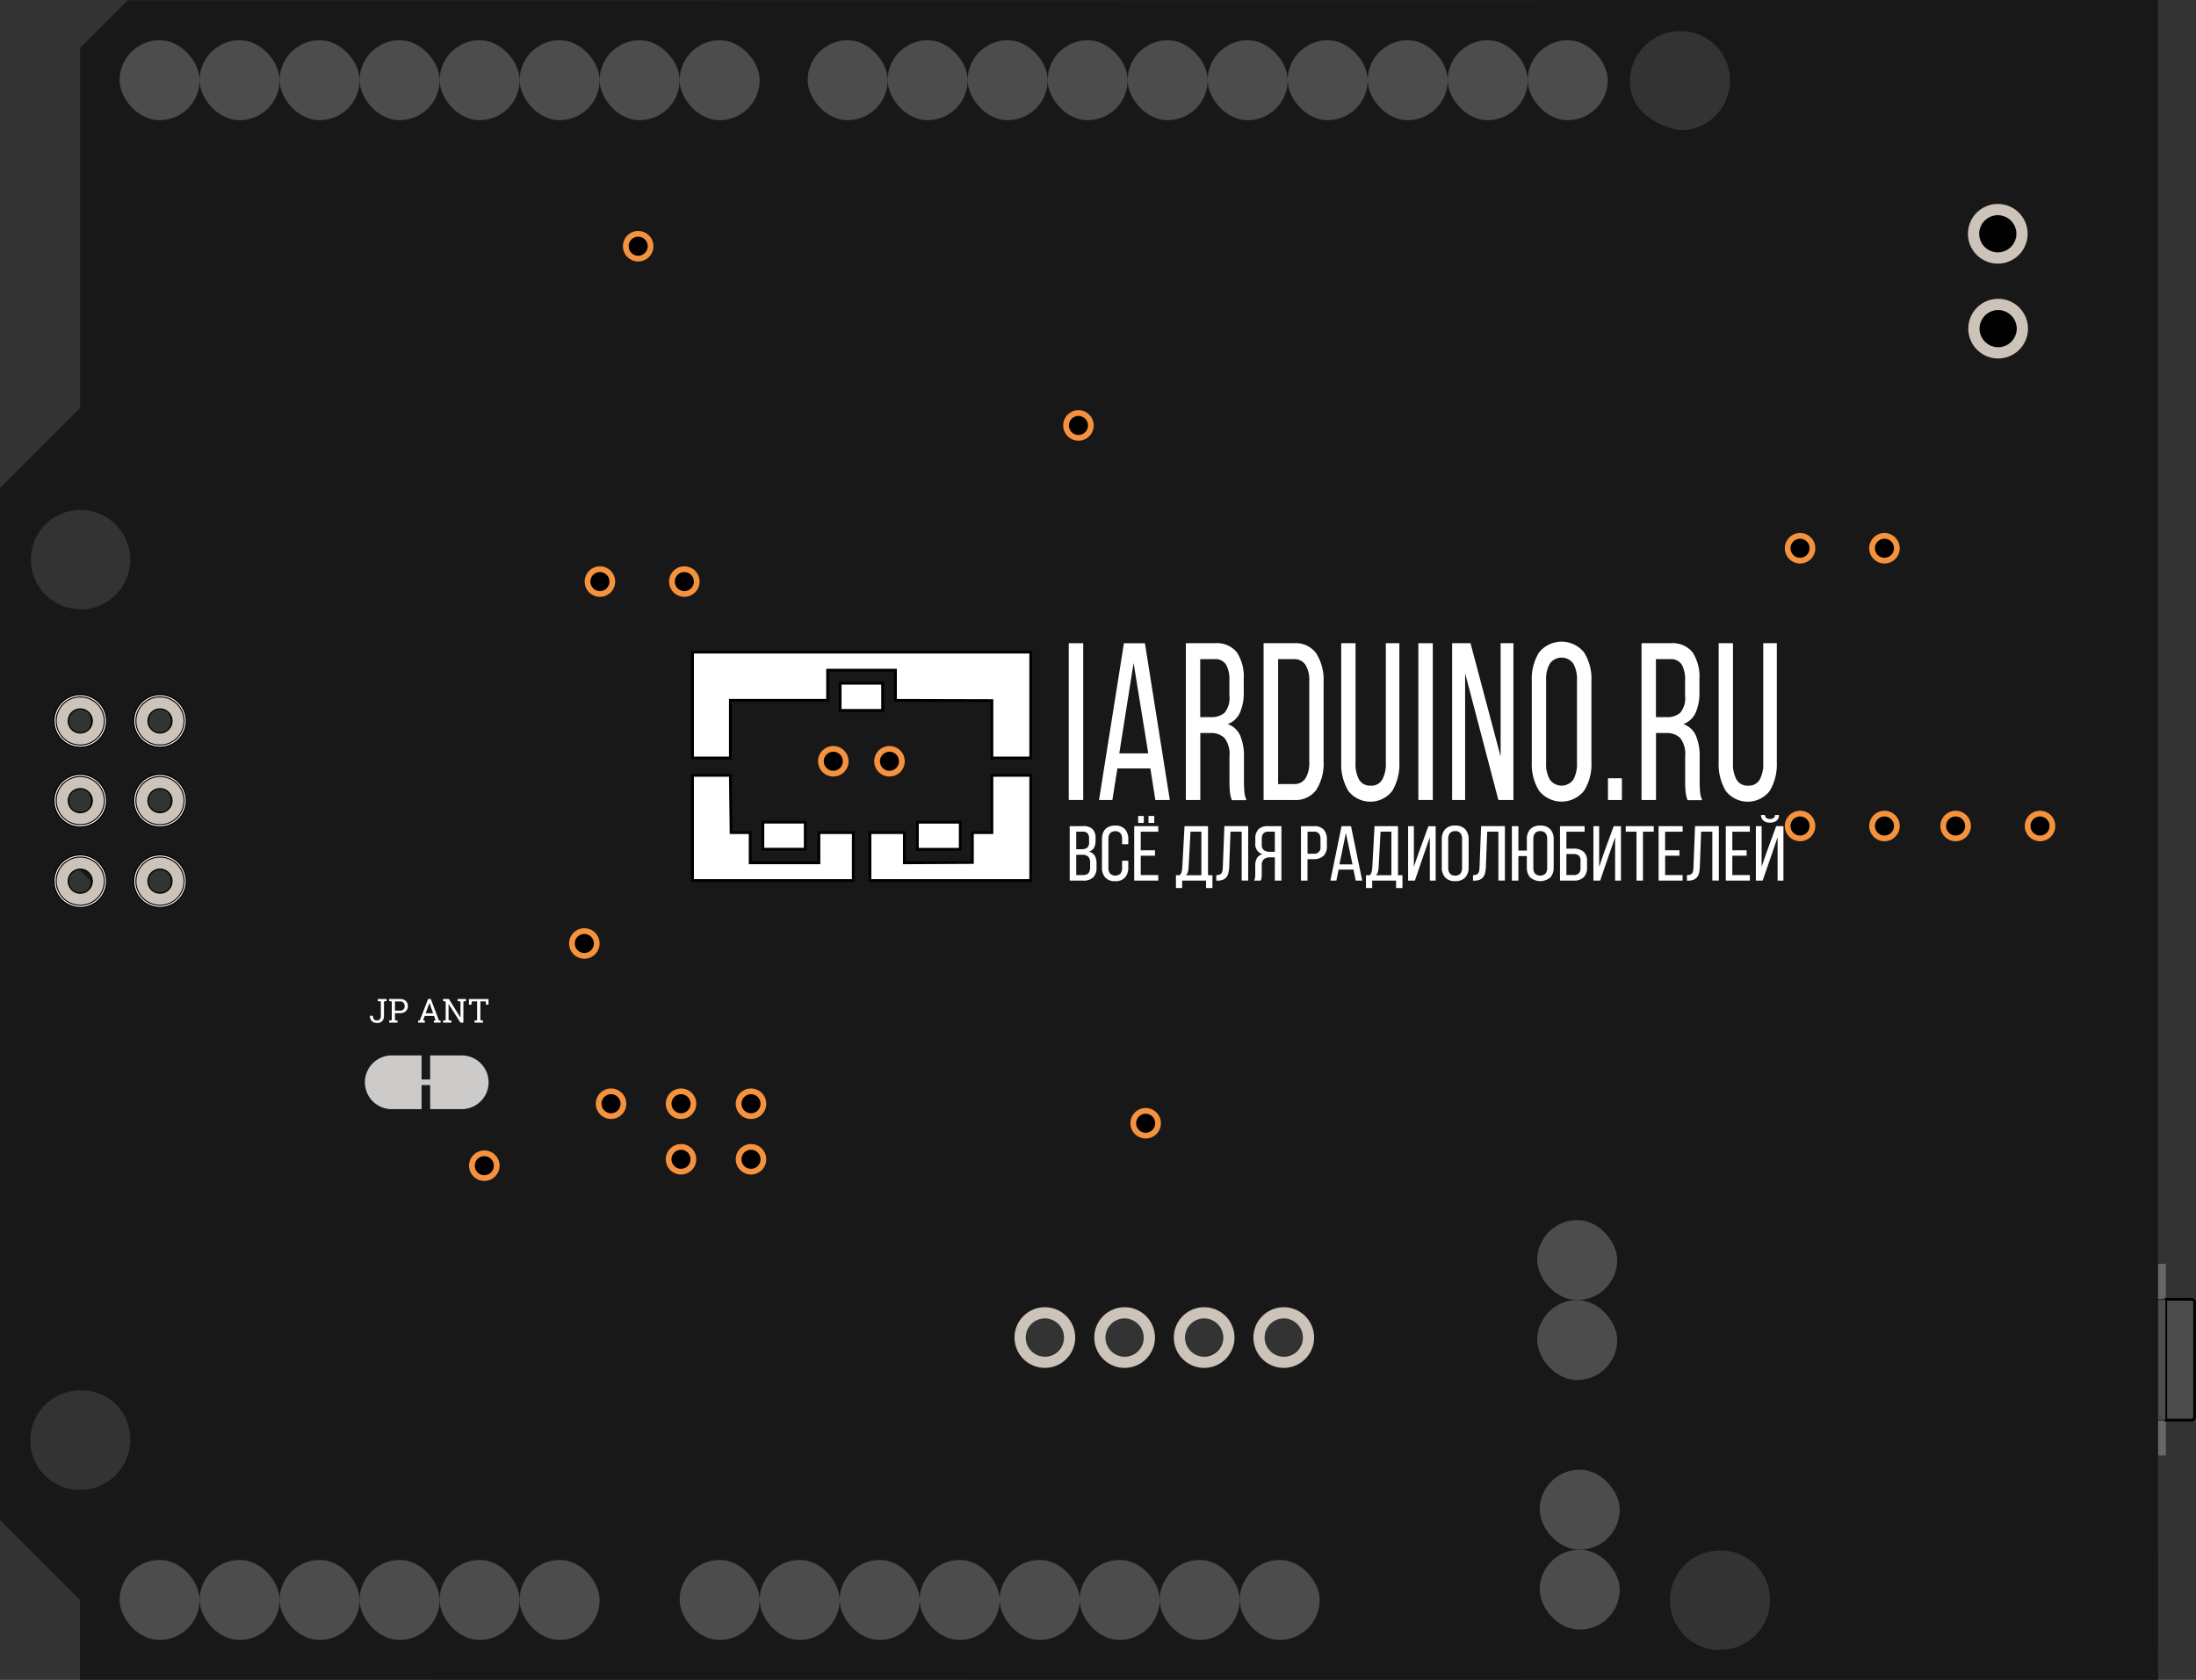 <svg xmlns="http://www.w3.org/2000/svg" viewBox="0 0 197.631 151.218"><rect x="0" y="0" width="197.631" height="151.218" fill="#333333" stroke="none"/><defs><style>.cls-1{fill:#676767;}.cls-12,.cls-2,.cls-3{fill:#4d4c4d;}.cls-10,.cls-14,.cls-18,.cls-2,.cls-20,.cls-21,.cls-3{stroke:#000;}.cls-10,.cls-13,.cls-14,.cls-16,.cls-17,.cls-18,.cls-19,.cls-2,.cls-20,.cls-21,.cls-3,.cls-5,.cls-6,.cls-7{stroke-miterlimit:10;}.cls-2{stroke-width:0.244px;}.cls-3{stroke-width:0.05px;}.cls-4{fill:#181819;}.cls-5{fill:#f5923e;}.cls-5,.cls-6,.cls-7{stroke:#f06640;stroke-width:0.02px;}.cls-6{fill:#faac47;}.cls-7{fill:none;}.cls-8{fill:#cec5ba;}.cls-9{fill:#928982;}.cls-10,.cls-11,.cls-20{fill:#fff;}.cls-10{stroke-width:0.25px;}.cls-13{fill:#e4e4e3;stroke:#f5923e;stroke-width:0.739px;}.cls-14,.cls-16{stroke-width:0.5px;}.cls-15,.cls-16{fill:#cdcbca;}.cls-16{stroke:#cdcbca;}.cls-17,.cls-19{stroke:#ccc3b9;}.cls-17{stroke-width:1.443px;}.cls-18{stroke-width:0.976px;}.cls-19,.cls-21{fill:#ccc3b9;}.cls-19{stroke-width:0.1px;}.cls-20{stroke-width:0.104px;}.cls-21{stroke-width:0.095px;}</style></defs><g id="bottom"><g id="Разъём"><g id="AUX"><polygon class="cls-1" points="194.915 131.019 194.915 113.769 193.411 113.769 193.411 131.019 193.618 131.019 194.915 131.019"/><path class="cls-2" d="M191.327,121.1h10.308a.283.283,0,0,1,.283.283v2.31a0,0,0,0,1,0,0H191.043a0,0,0,0,1,0,0v-2.31A.283.283,0,0,1,191.327,121.1Z" transform="translate(318.606 -74.087) rotate(90)"/><rect class="cls-3" x="188.994" y="121.642" width="10.875" height="1.504" transform="translate(316.557 -72.038) rotate(90)"/></g></g><path id="arduino-shield-2" class="cls-4" d="M.269,43.926v92.89l7.2,7.2V151.2c.009,0,187.027.022,187.022.019L194.489,0,11.779.026l-4.3,4.3v32.4Zm11.72,6.48a4.5,4.5,0,0,1-4.5,4.46l.01-.02a4.488,4.488,0,0,1-4.45-4.49h0a4.462,4.462,0,0,1,4.45-4.45h.01a4.493,4.493,0,0,1,4.48,4.48Zm-6.43,21.68a1.43,1.43,0,0,1,1.43-1.43h.02a1.435,1.435,0,1,1-1.45,1.43Zm1.43,5.78,1.245,1.245a.517.517,0,0,1,.162.445,1.429,1.429,0,0,1-2.837-.24V79.3A1.43,1.43,0,0,1,6.989,77.866Zm-1.43-13a1.43,1.43,0,1,1,1.43,1.43A1.43,1.43,0,0,1,5.559,64.866Zm145,79.19a4.48,4.48,0,0,1,4.48-4.48h.22a4.4,4.4,0,0,1,4.3,4.39v.11a4.475,4.475,0,0,1-4.5,4.44l-.04.02a4.488,4.488,0,0,1-4.46-4.48Zm-3.6-136.75a4.513,4.513,0,0,1,4.5-4.5h.09a4.423,4.423,0,0,1,4.41,4.41v.07a4.475,4.475,0,0,1-4.5,4.44s-4.456-.641-4.5-4.4Zm-31.75,111.16a1.841,1.841,0,1,1-1.29,2.27A1.834,1.834,0,0,1,115.209,118.466Zm-7.2,0a1.843,1.843,0,1,1-1.28,2.27A1.844,1.844,0,0,1,108.009,118.466Zm-7.12,0a1.843,1.843,0,1,1-1.28,2.27A1.844,1.844,0,0,1,100.889,118.466Zm-7.17,0a1.843,1.843,0,1,1-1.28,2.27A1.844,1.844,0,0,1,93.719,118.466Zm-80.94-39.18a1.42,1.42,0,1,1,1.43,1.45h0a1.434,1.434,0,0,1-1.43-1.43Zm0-7.2a1.42,1.42,0,1,1,1.41,1.43l.01.01a1.439,1.439,0,0,1-1.42-1.42Zm0-7.22a1.42,1.42,0,1,1,1.43,1.43h-.02A1.432,1.432,0,0,1,12.779,64.866Zm-9.79,64.79a4.513,4.513,0,0,1,4.5-4.5h.16a4.353,4.353,0,0,1,4.34,4.34v.12a4.513,4.513,0,0,1-4.5,4.5h-.06a4.466,4.466,0,0,1-4.44-4.46Z" transform="translate(-0.269 0)"/><rect class="cls-5" x="21.265" y="6.176" width="1.134" height="2.098" transform="translate(14.338 29.056) rotate(-90)"/><rect class="cls-6" x="21.622" y="6.512" width="0.425" height="1.417" transform="translate(14.346 29.056) rotate(-90)"/><line class="cls-7" x1="20.514" y1="7.791" x2="20.858" y2="7.433"/><line class="cls-7" x1="20.858" y1="7.008" x2="20.514" y2="6.657"/><line class="cls-7" x1="22.275" y1="7.008" x2="22.612" y2="6.657"/><line class="cls-7" x1="22.275" y1="7.433" x2="22.612" y2="7.791"/><rect class="cls-5" x="14.065" y="6.176" width="1.134" height="2.098" transform="translate(7.138 21.856) rotate(-90)"/><rect class="cls-6" x="14.422" y="6.512" width="0.425" height="1.417" transform="translate(7.146 21.856) rotate(-90)"/><line class="cls-7" x1="13.314" y1="7.791" x2="13.658" y2="7.433"/><line class="cls-7" x1="13.658" y1="7.008" x2="13.314" y2="6.657"/><line class="cls-7" x1="15.075" y1="7.008" x2="15.412" y2="6.657"/><line class="cls-7" x1="15.075" y1="7.433" x2="15.412" y2="7.791"/><rect class="cls-5" x="28.465" y="6.176" width="1.134" height="2.098" transform="translate(21.538 36.256) rotate(-90)"/><rect class="cls-6" x="28.822" y="6.512" width="0.425" height="1.417" transform="translate(21.546 36.256) rotate(-90)"/><line class="cls-7" x1="27.714" y1="7.791" x2="28.058" y2="7.433"/><line class="cls-7" x1="28.058" y1="7.008" x2="27.714" y2="6.657"/><line class="cls-7" x1="29.475" y1="7.008" x2="29.812" y2="6.657"/><line class="cls-7" x1="29.475" y1="7.433" x2="29.812" y2="7.791"/><rect class="cls-5" x="35.668" y="6.172" width="1.134" height="2.098" transform="translate(28.746 43.456) rotate(-90)"/><rect class="cls-6" x="36.026" y="6.508" width="0.425" height="1.417" transform="translate(28.753 43.456) rotate(-90)"/><line class="cls-7" x1="34.918" y1="7.788" x2="35.261" y2="7.43"/><line class="cls-7" x1="35.261" y1="7.005" x2="34.918" y2="6.654"/><line class="cls-7" x1="36.679" y1="7.005" x2="37.015" y2="6.654"/><line class="cls-7" x1="36.679" y1="7.43" x2="37.015" y2="7.788"/><rect class="cls-5" x="42.868" y="6.176" width="1.134" height="2.098" transform="translate(35.942 50.659) rotate(-90)"/><rect class="cls-6" x="43.226" y="6.512" width="0.425" height="1.417" transform="translate(35.949 50.659) rotate(-90)"/><line class="cls-7" x1="42.118" y1="7.791" x2="42.461" y2="7.433"/><line class="cls-7" x1="42.461" y1="7.008" x2="42.118" y2="6.657"/><line class="cls-7" x1="43.879" y1="7.008" x2="44.215" y2="6.657"/><line class="cls-7" x1="43.879" y1="7.433" x2="44.215" y2="7.791"/><rect class="cls-5" x="50.065" y="6.176" width="1.134" height="2.098" transform="translate(43.138 57.856) rotate(-90)"/><rect class="cls-6" x="50.422" y="6.512" width="0.425" height="1.417" transform="translate(43.146 57.856) rotate(-90)"/><line class="cls-7" x1="49.314" y1="7.791" x2="49.658" y2="7.433"/><line class="cls-7" x1="49.658" y1="7.008" x2="49.314" y2="6.657"/><line class="cls-7" x1="51.075" y1="7.008" x2="51.412" y2="6.657"/><line class="cls-7" x1="51.075" y1="7.433" x2="51.412" y2="7.791"/><rect class="cls-5" x="57.265" y="6.176" width="1.134" height="2.098" transform="translate(50.338 65.056) rotate(-90)"/><rect class="cls-6" x="57.622" y="6.512" width="0.425" height="1.417" transform="translate(50.346 65.056) rotate(-90)"/><line class="cls-7" x1="56.514" y1="7.791" x2="56.858" y2="7.433"/><line class="cls-7" x1="56.858" y1="7.008" x2="56.514" y2="6.657"/><line class="cls-7" x1="58.275" y1="7.008" x2="58.612" y2="6.657"/><line class="cls-7" x1="58.275" y1="7.433" x2="58.612" y2="7.791"/><rect class="cls-5" x="64.465" y="6.176" width="1.134" height="2.098" transform="translate(57.538 72.256) rotate(-90)"/><rect class="cls-6" x="64.822" y="6.512" width="0.425" height="1.417" transform="translate(57.546 72.256) rotate(-90)"/><line class="cls-7" x1="63.714" y1="7.791" x2="64.058" y2="7.433"/><line class="cls-7" x1="64.058" y1="7.008" x2="63.714" y2="6.657"/><line class="cls-7" x1="65.475" y1="7.008" x2="65.812" y2="6.657"/><line class="cls-7" x1="65.475" y1="7.433" x2="65.812" y2="7.791"/><rect class="cls-5" x="75.985" y="6.176" width="1.134" height="2.098" transform="translate(69.058 83.776) rotate(-90)"/><rect class="cls-6" x="76.342" y="6.512" width="0.425" height="1.417" transform="translate(69.066 83.776) rotate(-90)"/><line class="cls-7" x1="75.234" y1="7.791" x2="75.578" y2="7.433"/><line class="cls-7" x1="75.578" y1="7.008" x2="75.234" y2="6.657"/><line class="cls-7" x1="76.995" y1="7.008" x2="77.332" y2="6.657"/><line class="cls-7" x1="76.995" y1="7.433" x2="77.332" y2="7.791"/><rect class="cls-5" x="83.185" y="6.176" width="1.134" height="2.098" transform="translate(76.258 90.976) rotate(-90)"/><rect class="cls-6" x="83.542" y="6.512" width="0.425" height="1.417" transform="translate(76.266 90.976) rotate(-90)"/><line class="cls-7" x1="82.434" y1="7.791" x2="82.778" y2="7.433"/><line class="cls-7" x1="82.778" y1="7.008" x2="82.434" y2="6.657"/><line class="cls-7" x1="84.195" y1="7.008" x2="84.532" y2="6.657"/><line class="cls-7" x1="84.195" y1="7.433" x2="84.532" y2="7.791"/><rect class="cls-5" x="90.385" y="6.176" width="1.134" height="2.098" transform="translate(83.458 98.176) rotate(-90)"/><rect class="cls-6" x="90.742" y="6.512" width="0.425" height="1.417" transform="translate(83.466 98.176) rotate(-90)"/><line class="cls-7" x1="89.634" y1="7.791" x2="89.978" y2="7.433"/><line class="cls-7" x1="89.978" y1="7.008" x2="89.634" y2="6.657"/><line class="cls-7" x1="91.395" y1="7.008" x2="91.732" y2="6.657"/><line class="cls-7" x1="91.395" y1="7.433" x2="91.732" y2="7.791"/><rect class="cls-5" x="97.585" y="6.176" width="1.134" height="2.098" transform="translate(90.658 105.376) rotate(-90)"/><rect class="cls-6" x="97.942" y="6.512" width="0.425" height="1.417" transform="translate(90.666 105.376) rotate(-90)"/><line class="cls-7" x1="96.834" y1="7.791" x2="97.178" y2="7.433"/><line class="cls-7" x1="97.178" y1="7.008" x2="96.834" y2="6.657"/><line class="cls-7" x1="98.595" y1="7.008" x2="98.932" y2="6.657"/><line class="cls-7" x1="98.595" y1="7.433" x2="98.932" y2="7.791"/><rect class="cls-5" x="104.785" y="6.176" width="1.134" height="2.098" transform="translate(97.858 112.576) rotate(-90)"/><rect class="cls-6" x="105.142" y="6.512" width="0.425" height="1.417" transform="translate(97.866 112.576) rotate(-90)"/><line class="cls-7" x1="104.034" y1="7.791" x2="104.378" y2="7.433"/><line class="cls-7" x1="104.378" y1="7.008" x2="104.034" y2="6.657"/><line class="cls-7" x1="105.795" y1="7.008" x2="106.132" y2="6.657"/><line class="cls-7" x1="105.795" y1="7.433" x2="106.132" y2="7.791"/><rect class="cls-5" x="111.985" y="6.176" width="1.134" height="2.098" transform="translate(105.058 119.776) rotate(-90)"/><rect class="cls-6" x="112.342" y="6.512" width="0.425" height="1.417" transform="translate(105.066 119.776) rotate(-90)"/><line class="cls-7" x1="111.234" y1="7.791" x2="111.578" y2="7.433"/><line class="cls-7" x1="111.578" y1="7.008" x2="111.234" y2="6.657"/><line class="cls-7" x1="112.995" y1="7.008" x2="113.332" y2="6.657"/><line class="cls-7" x1="112.995" y1="7.433" x2="113.332" y2="7.791"/><rect class="cls-5" x="119.185" y="6.176" width="1.134" height="2.098" transform="translate(112.258 126.976) rotate(-90)"/><rect class="cls-6" x="119.542" y="6.512" width="0.425" height="1.417" transform="translate(112.266 126.976) rotate(-90)"/><line class="cls-7" x1="118.434" y1="7.791" x2="118.778" y2="7.433"/><line class="cls-7" x1="118.778" y1="7.008" x2="118.434" y2="6.657"/><line class="cls-7" x1="120.195" y1="7.008" x2="120.532" y2="6.657"/><line class="cls-7" x1="120.195" y1="7.433" x2="120.532" y2="7.791"/><rect class="cls-5" x="126.388" y="6.176" width="1.134" height="2.098" transform="translate(119.462 134.179) rotate(-90)"/><rect class="cls-6" x="126.746" y="6.512" width="0.425" height="1.417" transform="translate(119.469 134.179) rotate(-90)"/><line class="cls-7" x1="125.638" y1="7.791" x2="125.981" y2="7.433"/><line class="cls-7" x1="125.981" y1="7.008" x2="125.638" y2="6.657"/><line class="cls-7" x1="127.399" y1="7.008" x2="127.735" y2="6.657"/><line class="cls-7" x1="127.399" y1="7.433" x2="127.735" y2="7.791"/><rect class="cls-5" x="133.585" y="6.176" width="1.134" height="2.098" transform="translate(126.658 141.376) rotate(-90)"/><rect class="cls-6" x="133.942" y="6.512" width="0.425" height="1.417" transform="translate(126.666 141.376) rotate(-90)"/><line class="cls-7" x1="132.834" y1="7.791" x2="133.178" y2="7.433"/><line class="cls-7" x1="133.178" y1="7.008" x2="132.834" y2="6.657"/><line class="cls-7" x1="134.595" y1="7.008" x2="134.932" y2="6.657"/><line class="cls-7" x1="134.595" y1="7.433" x2="134.932" y2="7.791"/><rect class="cls-5" x="140.785" y="6.176" width="1.134" height="2.098" transform="translate(133.858 148.576) rotate(-90)"/><rect class="cls-6" x="141.142" y="6.512" width="0.425" height="1.417" transform="translate(133.866 148.576) rotate(-90)"/><line class="cls-7" x1="140.034" y1="7.791" x2="140.378" y2="7.433"/><line class="cls-7" x1="140.378" y1="7.008" x2="140.034" y2="6.657"/><line class="cls-7" x1="141.795" y1="7.008" x2="142.132" y2="6.657"/><line class="cls-7" x1="141.795" y1="7.433" x2="142.132" y2="7.791"/><rect class="cls-5" x="64.468" y="142.946" width="1.134" height="2.098" transform="translate(-79.229 209.03) rotate(-90)"/><rect class="cls-6" x="64.826" y="143.283" width="0.425" height="1.417" transform="translate(-79.221 209.03) rotate(-90)"/><line class="cls-7" x1="63.718" y1="144.562" x2="64.061" y2="144.204"/><line class="cls-7" x1="64.061" y1="143.779" x2="63.718" y2="143.428"/><line class="cls-7" x1="65.479" y1="143.779" x2="65.815" y2="143.428"/><line class="cls-7" x1="65.479" y1="144.204" x2="65.815" y2="144.562"/><rect class="cls-5" x="71.665" y="142.976" width="1.134" height="2.098" transform="translate(-72.062 216.256) rotate(-90)"/><rect class="cls-6" x="72.022" y="143.312" width="0.425" height="1.417" transform="translate(-72.054 216.256) rotate(-90)"/><line class="cls-7" x1="70.914" y1="144.591" x2="71.258" y2="144.233"/><line class="cls-7" x1="71.258" y1="143.808" x2="70.914" y2="143.457"/><line class="cls-7" x1="72.675" y1="143.808" x2="73.012" y2="143.457"/><line class="cls-7" x1="72.675" y1="144.233" x2="73.012" y2="144.591"/><rect class="cls-5" x="78.865" y="142.976" width="1.134" height="2.098" transform="translate(-64.862 223.456) rotate(-90)"/><rect class="cls-6" x="79.222" y="143.312" width="0.425" height="1.417" transform="translate(-64.854 223.456) rotate(-90)"/><line class="cls-7" x1="78.114" y1="144.591" x2="78.458" y2="144.233"/><line class="cls-7" x1="78.458" y1="143.808" x2="78.114" y2="143.457"/><line class="cls-7" x1="79.875" y1="143.808" x2="80.212" y2="143.457"/><line class="cls-7" x1="79.875" y1="144.233" x2="80.212" y2="144.591"/><rect class="cls-5" x="86.065" y="142.976" width="1.134" height="2.098" transform="translate(-57.662 230.656) rotate(-90)"/><rect class="cls-6" x="86.422" y="143.312" width="0.425" height="1.417" transform="translate(-57.654 230.656) rotate(-90)"/><line class="cls-7" x1="85.314" y1="144.591" x2="85.658" y2="144.233"/><line class="cls-7" x1="85.658" y1="143.808" x2="85.314" y2="143.457"/><line class="cls-7" x1="87.075" y1="143.808" x2="87.412" y2="143.457"/><line class="cls-7" x1="87.075" y1="144.233" x2="87.412" y2="144.591"/><rect class="cls-5" x="93.265" y="142.976" width="1.134" height="2.098" transform="translate(-50.462 237.856) rotate(-90)"/><rect class="cls-6" x="93.622" y="143.312" width="0.425" height="1.417" transform="translate(-50.454 237.856) rotate(-90)"/><line class="cls-7" x1="92.514" y1="144.591" x2="92.858" y2="144.233"/><line class="cls-7" x1="92.858" y1="143.808" x2="92.514" y2="143.457"/><line class="cls-7" x1="94.275" y1="143.808" x2="94.612" y2="143.457"/><line class="cls-7" x1="94.275" y1="144.233" x2="94.612" y2="144.591"/><rect class="cls-5" x="100.465" y="142.976" width="1.134" height="2.098" transform="translate(-43.262 245.056) rotate(-90)"/><rect class="cls-6" x="100.822" y="143.312" width="0.425" height="1.417" transform="translate(-43.254 245.056) rotate(-90)"/><line class="cls-7" x1="99.714" y1="144.591" x2="100.058" y2="144.233"/><line class="cls-7" x1="100.058" y1="143.808" x2="99.714" y2="143.457"/><line class="cls-7" x1="101.475" y1="143.808" x2="101.812" y2="143.457"/><line class="cls-7" x1="101.475" y1="144.233" x2="101.812" y2="144.591"/><rect class="cls-5" x="107.665" y="142.976" width="1.134" height="2.098" transform="translate(-36.062 252.256) rotate(-90)"/><rect class="cls-6" x="108.022" y="143.312" width="0.425" height="1.417" transform="translate(-36.054 252.256) rotate(-90)"/><line class="cls-7" x1="106.914" y1="144.591" x2="107.258" y2="144.233"/><line class="cls-7" x1="107.258" y1="143.808" x2="106.914" y2="143.457"/><line class="cls-7" x1="108.675" y1="143.808" x2="109.012" y2="143.457"/><line class="cls-7" x1="108.675" y1="144.233" x2="109.012" y2="144.591"/><rect class="cls-5" x="114.865" y="142.976" width="1.134" height="2.098" transform="translate(-28.862 259.456) rotate(-90)"/><rect class="cls-6" x="115.222" y="143.312" width="0.425" height="1.417" transform="translate(-28.854 259.456) rotate(-90)"/><line class="cls-7" x1="114.114" y1="144.591" x2="114.458" y2="144.233"/><line class="cls-7" x1="114.458" y1="143.808" x2="114.114" y2="143.457"/><line class="cls-7" x1="115.875" y1="143.808" x2="116.212" y2="143.457"/><line class="cls-7" x1="115.875" y1="144.233" x2="116.212" y2="144.591"/><rect class="cls-5" x="50.068" y="142.972" width="1.134" height="2.098" transform="translate(-93.654 194.656) rotate(-90)"/><rect class="cls-6" x="50.426" y="143.308" width="0.425" height="1.417" transform="translate(-93.647 194.656) rotate(-90)"/><line class="cls-7" x1="49.318" y1="144.588" x2="49.661" y2="144.23"/><line class="cls-7" x1="49.661" y1="143.805" x2="49.318" y2="143.454"/><line class="cls-7" x1="51.079" y1="143.805" x2="51.415" y2="143.454"/><line class="cls-7" x1="51.079" y1="144.23" x2="51.415" y2="144.588"/><rect class="cls-5" x="42.865" y="142.976" width="1.134" height="2.098" transform="translate(-100.862 187.456) rotate(-90)"/><rect class="cls-6" x="43.222" y="143.312" width="0.425" height="1.417" transform="translate(-100.854 187.456) rotate(-90)"/><line class="cls-7" x1="42.114" y1="144.591" x2="42.458" y2="144.233"/><line class="cls-7" x1="42.458" y1="143.808" x2="42.114" y2="143.457"/><line class="cls-7" x1="43.875" y1="143.808" x2="44.212" y2="143.457"/><line class="cls-7" x1="43.875" y1="144.233" x2="44.212" y2="144.591"/><rect class="cls-5" x="35.665" y="142.976" width="1.134" height="2.098" transform="translate(-108.062 180.256) rotate(-90)"/><rect class="cls-6" x="36.022" y="143.312" width="0.425" height="1.417" transform="translate(-108.054 180.256) rotate(-90)"/><line class="cls-7" x1="34.914" y1="144.591" x2="35.258" y2="144.233"/><line class="cls-7" x1="35.258" y1="143.808" x2="34.914" y2="143.457"/><line class="cls-7" x1="36.675" y1="143.808" x2="37.012" y2="143.457"/><line class="cls-7" x1="36.675" y1="144.233" x2="37.012" y2="144.591"/><rect class="cls-5" x="28.465" y="142.976" width="1.134" height="2.098" transform="translate(-115.262 173.056) rotate(-90)"/><rect class="cls-6" x="28.822" y="143.312" width="0.425" height="1.417" transform="translate(-115.254 173.056) rotate(-90)"/><line class="cls-7" x1="27.714" y1="144.591" x2="28.058" y2="144.233"/><line class="cls-7" x1="28.058" y1="143.808" x2="27.714" y2="143.457"/><line class="cls-7" x1="29.475" y1="143.808" x2="29.812" y2="143.457"/><line class="cls-7" x1="29.475" y1="144.233" x2="29.812" y2="144.591"/><rect class="cls-5" x="21.268" y="142.972" width="1.134" height="2.098" transform="translate(-122.454 165.856) rotate(-90)"/><rect class="cls-6" x="21.626" y="143.308" width="0.425" height="1.417" transform="translate(-122.447 165.856) rotate(-90)"/><line class="cls-7" x1="20.518" y1="144.588" x2="20.861" y2="144.23"/><line class="cls-7" x1="20.861" y1="143.805" x2="20.518" y2="143.454"/><line class="cls-7" x1="22.279" y1="143.805" x2="22.615" y2="143.454"/><line class="cls-7" x1="22.279" y1="144.23" x2="22.615" y2="144.588"/><rect class="cls-5" x="14.065" y="142.976" width="1.134" height="2.098" transform="translate(-129.662 158.656) rotate(-90)"/><rect class="cls-6" x="14.422" y="143.312" width="0.425" height="1.417" transform="translate(-129.654 158.656) rotate(-90)"/><line class="cls-7" x1="13.314" y1="144.591" x2="13.658" y2="144.233"/><line class="cls-7" x1="13.658" y1="143.808" x2="13.314" y2="143.457"/><line class="cls-7" x1="15.075" y1="143.808" x2="15.412" y2="143.457"/><line class="cls-7" x1="15.075" y1="144.233" x2="15.412" y2="144.591"/><path class="cls-8" d="M142.131,141.746a2.241,2.241,0,1,1-2.222,2.24A2.231,2.231,0,0,1,142.131,141.746Z" transform="translate(-0.269 0)"/><ellipse class="cls-9" cx="141.863" cy="143.987" rx="1.519" ry="1.532"/><path class="cls-8" d="M142.131,134.543a2.241,2.241,0,1,1-2.222,2.24A2.231,2.231,0,0,1,142.131,134.543Z" transform="translate(-0.269 0)"/><ellipse class="cls-9" cx="141.863" cy="136.784" rx="1.519" ry="1.532"/><path class="cls-8" d="M142.165,118.447a2.241,2.241,0,1,1-2.222,2.24A2.231,2.231,0,0,1,142.165,118.447Z" transform="translate(-0.269 0)"/><ellipse class="cls-9" cx="141.897" cy="120.688" rx="1.519" ry="1.532"/><path class="cls-8" d="M142.165,111.232a2.241,2.241,0,1,1-2.222,2.239A2.231,2.231,0,0,1,142.165,111.232Z" transform="translate(-0.269 0)"/><ellipse class="cls-9" cx="141.897" cy="113.472" rx="1.519" ry="1.532"/><polygon class="cls-10" points="65.731 69.794 62.324 69.794 62.324 79.262 76.793 79.262 76.793 74.95 73.699 74.95 73.699 77.669 67.512 77.669 67.512 74.95 65.793 74.95 65.731 69.794"/><polygon class="cls-10" points="65.731 68.231 62.324 68.231 62.324 58.7 92.762 58.7 92.762 68.231 89.268 68.231 89.268 63.065 80.586 63.042 80.586 60.324 74.481 60.324 74.481 63.042 65.731 63.042 65.731 68.231"/><polygon class="cls-10" points="78.293 74.95 78.293 79.262 92.762 79.262 92.762 69.794 89.268 69.794 89.268 74.95 87.512 74.95 87.512 77.637 81.387 77.669 81.387 74.95 78.293 74.95"/><rect class="cls-10" x="68.656" y="74.007" width="3.812" height="2.435"/><rect class="cls-10" x="75.609" y="61.501" width="3.824" height="2.447"/><rect class="cls-10" x="82.559" y="74.012" width="3.859" height="2.438"/><path class="cls-11" d="M97.754,57.9v14.11h-1.3V57.9Z" transform="translate(-0.269 0)"/><path class="cls-11" d="M100.829,69.17l-.451,2.842h-1.2l2.24-14.11h1.89l2.239,14.11h-1.3l-.451-2.842ZM101,67.819h2.609l-1.322-8.143Z" transform="translate(-0.269 0)"/><path class="cls-11" d="M109.589,57.9a2.32,2.32,0,0,1,2,.827,4,4,0,0,1,.61,2.4v1.149a4.373,4.373,0,0,1-.351,1.9,1.938,1.938,0,0,1-1.1,1.008,1.861,1.861,0,0,1,1.137,1.038,4.7,4.7,0,0,1,.335,1.905v2.2q0,.463.033.9a2.336,2.336,0,0,0,.2.8h-1.32a2.946,2.946,0,0,1-.167-.656,8.244,8.244,0,0,1-.05-1.058V68.081a2.353,2.353,0,0,0-.443-1.643,1.687,1.687,0,0,0-1.263-.453h-.919v6.027h-1.3V57.9Zm-.334,6.652a1.753,1.753,0,0,0,1.22-.393,2.066,2.066,0,0,0,.435-1.542v-1.35a2.734,2.734,0,0,0-.309-1.452,1.146,1.146,0,0,0-1.045-.484h-1.271v5.221Z" transform="translate(-0.269 0)"/><path class="cls-11" d="M116.728,57.9a2.271,2.271,0,0,1,2.014.938,4.483,4.483,0,0,1,.644,2.57v7.115a4.429,4.429,0,0,1-.644,2.559,2.279,2.279,0,0,1-2.014.928h-2.741V57.9Zm-.017,12.679a1.171,1.171,0,0,0,1.045-.514,2.667,2.667,0,0,0,.343-1.482V61.329a2.661,2.661,0,0,0-.343-1.481,1.186,1.186,0,0,0-1.061-.515h-1.4V70.581Z" transform="translate(-0.269 0)"/><path class="cls-11" d="M122.261,68.686a2.891,2.891,0,0,0,.326,1.5,1.132,1.132,0,0,0,1.045.535,1.114,1.114,0,0,0,1.028-.535,2.88,2.88,0,0,0,.327-1.5V57.9h1.219v10.7a4.691,4.691,0,0,1-.634,2.59,2.5,2.5,0,0,1-3.962,0,4.683,4.683,0,0,1-.636-2.59V57.9h1.287Z" transform="translate(-0.269 0)"/><path class="cls-11" d="M129.215,57.9v14.11h-1.3V57.9Z" transform="translate(-0.269 0)"/><path class="cls-11" d="M132.124,72.012h-1.17V57.9h1.655l2.709,10.2V57.9h1.153v14.11h-1.355L132.124,60.6Z" transform="translate(-0.269 0)"/><path class="cls-11" d="M138.125,61.309a4.5,4.5,0,0,1,.66-2.59,2.605,2.605,0,0,1,4.037,0,4.442,4.442,0,0,1,.669,2.59v7.3a4.449,4.449,0,0,1-.669,2.58,2.589,2.589,0,0,1-4.037,0,4.5,4.5,0,0,1-.66-2.58Zm1.287,7.377a2.777,2.777,0,0,0,.343,1.5,1.3,1.3,0,0,0,2.1,0,2.827,2.827,0,0,0,.335-1.5V61.228a2.827,2.827,0,0,0-.335-1.5,1.3,1.3,0,0,0-2.1,0,2.777,2.777,0,0,0-.343,1.5Z" transform="translate(-0.269 0)"/><path class="cls-11" d="M146.234,70.057v1.955H144.98V70.057Z" transform="translate(-0.269 0)"/><path class="cls-11" d="M150.6,57.9a2.32,2.32,0,0,1,2,.827,4,4,0,0,1,.61,2.4v1.149a4.373,4.373,0,0,1-.351,1.9,1.941,1.941,0,0,1-1.1,1.008,1.864,1.864,0,0,1,1.137,1.038,4.7,4.7,0,0,1,.335,1.905v2.2q0,.463.033.9a2.336,2.336,0,0,0,.2.8h-1.32a2.946,2.946,0,0,1-.167-.656,8.244,8.244,0,0,1-.05-1.058V68.081a2.353,2.353,0,0,0-.443-1.643,1.687,1.687,0,0,0-1.263-.453h-.919v6.027h-1.3V57.9Zm-.334,6.652a1.754,1.754,0,0,0,1.22-.393,2.066,2.066,0,0,0,.435-1.542v-1.35a2.734,2.734,0,0,0-.309-1.452,1.146,1.146,0,0,0-1.045-.484h-1.271v5.221Z" transform="translate(-0.269 0)"/><path class="cls-11" d="M156.23,68.686a2.891,2.891,0,0,0,.326,1.5,1.131,1.131,0,0,0,1.045.535,1.115,1.115,0,0,0,1.028-.535,2.881,2.881,0,0,0,.326-1.5V57.9h1.22v10.7a4.683,4.683,0,0,1-.635,2.59,2.5,2.5,0,0,1-3.962,0,4.691,4.691,0,0,1-.635-2.59V57.9h1.287Z" transform="translate(-0.269 0)"/><path class="cls-11" d="M97.72,74.366a1.2,1.2,0,0,1,.88.27,1.126,1.126,0,0,1,.263.815v.232a1.281,1.281,0,0,1-.136.633.749.749,0,0,1-.481.339.845.845,0,0,1,.545.371,1.317,1.317,0,0,1,.161.68v.412a1.16,1.16,0,0,1-.293.851,1.226,1.226,0,0,1-.909.3H96.539v-4.9Zm-.143,2.079a.873.873,0,0,0,.53-.133.614.614,0,0,0,.176-.517v-.287a.754.754,0,0,0-.131-.487.554.554,0,0,0-.448-.158h-.578v1.582Zm.173,2.324q.624,0,.624-.665v-.433a.739.739,0,0,0-.177-.57.821.821,0,0,0-.56-.159h-.511v1.827Z" transform="translate(-0.269 0)"/><path class="cls-11" d="M100.621,74.317a1.127,1.127,0,0,1,.9.336,1.33,1.33,0,0,1,.289.9v.44h-.556v-.469a.828.828,0,0,0-.146-.521.683.683,0,0,0-.937,0,.816.816,0,0,0-.15.521v2.59a.813.813,0,0,0,.15.522.686.686,0,0,0,.937,0,.825.825,0,0,0,.146-.522v-.636h.556v.609a1.321,1.321,0,0,1-.289.895,1.124,1.124,0,0,1-.9.336,1.11,1.11,0,0,1-.89-.336,1.316,1.316,0,0,1-.29-.895V75.55a1.676,1.676,0,0,1,.072-.508,1.024,1.024,0,0,1,.218-.389.973.973,0,0,1,.368-.248A1.423,1.423,0,0,1,100.621,74.317Z" transform="translate(-0.269 0)"/><path class="cls-11" d="M104.215,76.536v.49H102.93v1.743h1.578v.5h-2.165v-4.9h2.165v.5H102.93v1.673Zm-1.008-3.087v.631h-.51v-.631Zm.941,0v.631h-.519v-.631Z" transform="translate(-0.269 0)"/><path class="cls-11" d="M108.809,79.938v-.671h-2.151v.671H106.1V78.783h.338a.667.667,0,0,0,.177-.314,2.658,2.658,0,0,0,.056-.4l.2-3.7h2.113v4.417h.4v1.155Zm-1.571-1.876a1.968,1.968,0,0,1-.065.435.619.619,0,0,1-.176.286h1.391v-3.92h-.978Z" transform="translate(-0.269 0)"/><path class="cls-11" d="M111.011,74.863l-.12,3.186a3.036,3.036,0,0,1-.068.517.979.979,0,0,1-.173.382.758.758,0,0,1-.32.241,1.292,1.292,0,0,1-.5.084h-.1v-.5a.84.84,0,0,0,.294-.042.367.367,0,0,0,.175-.129.492.492,0,0,0,.087-.22,2.514,2.514,0,0,0,.031-.309l.142-3.71h2.143v4.9h-.586v-4.4Z" transform="translate(-0.269 0)"/><path class="cls-11" d="M114.589,77.174a.9.9,0,0,0-.567.157.691.691,0,0,0-.2.57v.771a2.217,2.217,0,0,1-.022.367.86.86,0,0,1-.075.228h-.594a.774.774,0,0,0,.086-.277,2.414,2.414,0,0,0,.02-.311v-.763a1.34,1.34,0,0,1,.146-.662.779.779,0,0,1,.507-.36.925.925,0,0,1-.647-1.008v-.4a1.162,1.162,0,0,1,.275-.833,1.2,1.2,0,0,1,.9-.287h1.173v4.9H115V77.174Zm-.157-2.311a.581.581,0,0,0-.47.168.771.771,0,0,0-.14.5v.47a.616.616,0,0,0,.2.535.934.934,0,0,0,.542.137H115V74.863Z" transform="translate(-0.269 0)"/><path class="cls-11" d="M118.506,74.366a1.141,1.141,0,0,1,.9.319,1.291,1.291,0,0,1,.278.878v.588a1.2,1.2,0,0,1-.3.886,1.265,1.265,0,0,1-.928.3h-.519v1.932h-.586v-4.9Zm-.045,2.479a.561.561,0,0,0,.647-.659v-.651a.777.777,0,0,0-.14-.5.572.572,0,0,0-.462-.168h-.564v1.982Z" transform="translate(-0.269 0)"/><path class="cls-11" d="M120.738,78.279l-.2.988h-.541l1.008-4.9h.849l1.008,4.9h-.586l-.2-.988Zm.076-.469h1.173l-.594-2.828Z" transform="translate(-0.269 0)"/><path class="cls-11" d="M125.911,79.938v-.671h-2.15v.671H123.2V78.783h.338a.658.658,0,0,0,.177-.314,2.65,2.65,0,0,0,.057-.4l.2-3.7h2.112v4.417h.4v1.155Zm-1.571-1.876a1.975,1.975,0,0,1-.064.435.627.627,0,0,1-.176.286h1.39v-3.92h-.977Z" transform="translate(-0.269 0)"/><path class="cls-11" d="M128.376,77.006l-.773,2.261h-.61v-4.9h.519V78.02l.466-1.35.843-2.3h.653v4.9h-.526v-3.9Z" transform="translate(-0.269 0)"/><path class="cls-11" d="M130.024,75.55a1.3,1.3,0,0,1,.3-.9,1.155,1.155,0,0,1,.905-.333,1.168,1.168,0,0,1,.91.333,1.3,1.3,0,0,1,.3.9v2.534a1.292,1.292,0,0,1-.3.895,1.159,1.159,0,0,1-.91.336,1.146,1.146,0,0,1-.905-.336,1.3,1.3,0,0,1-.3-.895Zm.579,2.561a.8.8,0,0,0,.153.522.576.576,0,0,0,.47.185.569.569,0,0,0,.473-.185.8.8,0,0,0,.151-.522v-2.59A.8.8,0,0,0,131.7,75a.573.573,0,0,0-.473-.186.58.58,0,0,0-.47.186.8.8,0,0,0-.153.521Z" transform="translate(-0.269 0)"/><path class="cls-11" d="M134.113,74.863l-.12,3.186a3.043,3.043,0,0,1-.067.517.98.98,0,0,1-.174.382.755.755,0,0,1-.319.241,1.292,1.292,0,0,1-.5.084h-.1v-.5a.836.836,0,0,0,.294-.042.369.369,0,0,0,.176-.129.5.5,0,0,0,.087-.22,2.745,2.745,0,0,0,.03-.309l.143-3.71h2.142v4.9h-.586v-4.4Z" transform="translate(-0.269 0)"/><path class="cls-11" d="M138.887,74.317a1.156,1.156,0,0,1,.906.333,1.3,1.3,0,0,1,.3.9v2.534a1.3,1.3,0,0,1-.3.895,1.394,1.394,0,0,1-1.815,0,1.292,1.292,0,0,1-.3-.895V77.061h-.76v2.206h-.586v-4.9h.586v2.2h.76V75.55a1.3,1.3,0,0,1,.3-.9A1.167,1.167,0,0,1,138.887,74.317Zm0,.5a.579.579,0,0,0-.474.186.816.816,0,0,0-.15.521v2.59a.813.813,0,0,0,.15.522.7.7,0,0,0,.945,0,.8.8,0,0,0,.153-.522v-2.59a.8.8,0,0,0-.153-.521A.582.582,0,0,0,138.887,74.814Z" transform="translate(-0.269 0)"/><path class="cls-11" d="M141.857,76.39a1.356,1.356,0,0,1,.927.276,1.11,1.11,0,0,1,.313.872v.538a1.235,1.235,0,0,1-.293.883,1.217,1.217,0,0,1-.918.308h-1.225v-4.9h2.218v.5h-1.64V76.39Zm.029,2.379a.628.628,0,0,0,.474-.157.708.708,0,0,0,.15-.5V77.5a.6.6,0,0,0-.165-.49.763.763,0,0,0-.488-.133h-.618v1.889Z" transform="translate(-0.269 0)"/><path class="cls-11" d="M145.051,77.006l-.773,2.261h-.61v-4.9h.519V78.02l.466-1.35.842-2.3h.654v4.9h-.526v-3.9Z" transform="translate(-0.269 0)"/><path class="cls-11" d="M147.548,79.267v-4.4h-.97v-.5H149.1v.5h-.97v4.4Z" transform="translate(-0.269 0)"/><path class="cls-11" d="M151.411,76.536v.49h-1.286v1.743H151.7v.5h-2.165v-4.9H151.7v.5h-1.579v1.673Z" transform="translate(-0.269 0)"/><path class="cls-11" d="M153.366,74.863l-.12,3.186a3.043,3.043,0,0,1-.067.517.98.98,0,0,1-.174.382.755.755,0,0,1-.319.241,1.292,1.292,0,0,1-.5.084h-.1v-.5a.836.836,0,0,0,.294-.042.369.369,0,0,0,.176-.129.5.5,0,0,0,.087-.22,2.745,2.745,0,0,0,.03-.309l.143-3.71h2.142v4.9h-.586v-4.4Z" transform="translate(-0.269 0)"/><path class="cls-11" d="M157.456,76.536v.49H156.17v1.743h1.579v.5h-2.165v-4.9h2.165v.5H156.17v1.673Z" transform="translate(-0.269 0)"/><path class="cls-11" d="M159.719,76.907l-.819,2.36h-.61v-4.9h.519V78.02l.489-1.414.819-2.24h.654v4.9h-.526v-3.9Zm.653-3.542a.624.624,0,0,1-.214.5.888.888,0,0,1-.6.183.861.861,0,0,1-.59-.183.676.676,0,0,1-.222-.5h.368a.336.336,0,0,0,.135.28.56.56,0,0,0,.309.078.572.572,0,0,0,.311-.078.331.331,0,0,0,.14-.28Z" transform="translate(-0.269 0)"/><g id="Колодка_прав-верх" data-name="Колодка прав-верх"><rect class="cls-12" x="10.766" y="3.621" width="7.2" height="7.2" rx="3.6"/><rect class="cls-12" x="17.966" y="3.621" width="7.2" height="7.2" rx="3.6"/><rect class="cls-12" x="25.166" y="3.621" width="7.2" height="7.2" rx="3.6"/><rect class="cls-12" x="32.366" y="3.621" width="7.2" height="7.2" rx="3.6"/><rect class="cls-12" x="39.566" y="3.621" width="7.2" height="7.2" rx="3.6"/><rect class="cls-12" x="46.766" y="3.621" width="7.2" height="7.2" rx="3.6"/><rect class="cls-12" x="53.966" y="3.621" width="7.2" height="7.2" rx="3.6"/><rect class="cls-12" x="61.166" y="3.621" width="7.2" height="7.2" rx="3.6"/></g><g id="Колодка_прав-ниж" data-name="Колодка прав-ниж"><rect class="cls-12" x="72.686" y="3.621" width="7.2" height="7.2" rx="3.6"/><rect class="cls-12" x="79.886" y="3.621" width="7.2" height="7.2" rx="3.6"/><rect class="cls-12" x="87.086" y="3.621" width="7.2" height="7.2" rx="3.6"/><rect class="cls-12" x="94.286" y="3.621" width="7.2" height="7.2" rx="3.6"/><rect class="cls-12" x="101.486" y="3.621" width="7.2" height="7.2" rx="3.6"/><rect class="cls-12" x="108.686" y="3.621" width="7.2" height="7.2" rx="3.6"/><rect class="cls-12" x="115.886" y="3.621" width="7.2" height="7.2" rx="3.6"/><rect class="cls-12" x="123.086" y="3.621" width="7.2" height="7.2" rx="3.6"/><rect class="cls-12" x="130.286" y="3.621" width="7.2" height="7.2" rx="3.6"/><rect class="cls-12" x="137.486" y="3.621" width="7.2" height="7.2" rx="3.6"/></g><g id="Колодка_лев-верх" data-name="Колодка лев-верх"><rect class="cls-12" x="10.766" y="140.421" width="7.2" height="7.2" rx="3.6"/><rect class="cls-12" x="17.966" y="140.421" width="7.2" height="7.2" rx="3.6"/><rect class="cls-12" x="25.166" y="140.421" width="7.2" height="7.2" rx="3.6"/><rect class="cls-12" x="32.366" y="140.421" width="7.2" height="7.2" rx="3.6"/><rect class="cls-12" x="39.566" y="140.421" width="7.2" height="7.2" rx="3.6"/><rect class="cls-12" x="46.766" y="140.421" width="7.2" height="7.2" rx="3.6"/></g><g id="Колодка_лев-ниж" data-name="Колодка лев-ниж"><rect class="cls-12" x="61.166" y="140.421" width="7.2" height="7.2" rx="3.6"/><rect class="cls-12" x="68.366" y="140.421" width="7.2" height="7.2" rx="3.6"/><rect class="cls-12" x="75.566" y="140.421" width="7.2" height="7.2" rx="3.6"/><rect class="cls-12" x="82.766" y="140.421" width="7.2" height="7.2" rx="3.6"/><rect class="cls-12" x="89.966" y="140.421" width="7.2" height="7.2" rx="3.6"/><rect class="cls-12" x="97.166" y="140.421" width="7.2" height="7.2" rx="3.6"/><rect class="cls-12" x="104.366" y="140.421" width="7.2" height="7.2" rx="3.6"/><rect class="cls-12" x="111.566" y="140.421" width="7.2" height="7.2" rx="3.6"/></g><circle class="cls-13" cx="97.056" cy="38.297" r="1.007"/><circle class="cls-14" cx="97.056" cy="38.297" r="0.609"/><circle class="cls-13" cx="57.433" cy="22.163" r="1.007"/><circle class="cls-14" cx="57.433" cy="22.163" r="0.609"/><circle class="cls-13" cx="169.594" cy="49.351" r="1.007"/><circle class="cls-14" cx="169.594" cy="49.351" r="0.609"/><circle class="cls-13" cx="161.998" cy="49.351" r="1.007"/><circle class="cls-14" cx="161.998" cy="49.351" r="0.609"/><circle class="cls-13" cx="169.594" cy="74.352" r="1.007"/><circle class="cls-14" cx="169.594" cy="74.352" r="0.609"/><circle class="cls-13" cx="161.998" cy="74.352" r="1.007"/><circle class="cls-14" cx="161.998" cy="74.352" r="0.609"/><circle class="cls-13" cx="183.594" cy="74.352" r="1.007"/><circle class="cls-14" cx="183.594" cy="74.352" r="0.609"/><circle class="cls-13" cx="175.999" cy="74.352" r="1.007"/><circle class="cls-14" cx="175.999" cy="74.352" r="0.609"/><circle class="cls-13" cx="61.587" cy="52.351" r="1.007"/><circle class="cls-14" cx="61.587" cy="52.351" r="0.609"/><circle class="cls-13" cx="53.991" cy="52.351" r="1.007"/><circle class="cls-14" cx="53.991" cy="52.351" r="0.609"/><circle class="cls-13" cx="80.049" cy="68.526" r="1.007"/><circle class="cls-14" cx="80.049" cy="68.526" r="0.609"/><circle class="cls-13" cx="74.993" cy="68.526" r="1.007"/><circle class="cls-14" cx="74.993" cy="68.526" r="0.609"/><circle class="cls-13" cx="61.289" cy="99.354" r="1.007"/><circle class="cls-14" cx="61.289" cy="99.354" r="0.609"/><circle class="cls-13" cx="61.289" cy="104.354" r="1.007"/><circle class="cls-14" cx="61.289" cy="104.354" r="0.609"/><circle class="cls-13" cx="67.587" cy="99.354" r="1.007"/><circle class="cls-14" cx="67.587" cy="99.354" r="0.609"/><circle class="cls-13" cx="103.105" cy="101.11" r="1.007"/><circle class="cls-14" cx="103.105" cy="101.11" r="0.609"/><circle class="cls-13" cx="67.587" cy="104.354" r="1.007"/><circle class="cls-14" cx="67.587" cy="104.354" r="0.609"/><circle class="cls-13" cx="54.991" cy="99.354" r="1.007"/><circle class="cls-14" cx="54.991" cy="99.354" r="0.609"/><circle class="cls-13" cx="52.587" cy="84.928" r="1.007"/><circle class="cls-14" cx="52.587" cy="84.928" r="0.609"/><circle class="cls-13" cx="43.586" cy="104.93" r="1.007"/><circle class="cls-14" cx="43.586" cy="104.93" r="0.609"/><g id="Контакты"><path class="cls-15" d="M41.907,99.84H38.982V95.007h2.925a2.418,2.418,0,0,1,0,4.833Z" transform="translate(-0.269 0)"/><path class="cls-15" d="M35.368,95.007H38.21V99.84H35.368a2.422,2.422,0,0,1,0-4.833Z" transform="translate(-0.269 0)"/><line class="cls-16" x1="35.567" y1="97.424" x2="41.238" y2="97.424"/><path class="cls-11" d="M34.2,92.087a.721.721,0,0,1-.318-.07.548.548,0,0,1-.23-.213.742.742,0,0,1-.095-.356l0-.009h.274a.479.479,0,0,0,.1.317.338.338,0,0,0,.263.1.347.347,0,0,0,.2-.052.318.318,0,0,0,.114-.143.576.576,0,0,0,.037-.211v-1.3l-.282-.038v-.189h.8v.186l-.237.041v1.3a.737.737,0,0,1-.072.334.519.519,0,0,1-.212.223A.707.707,0,0,1,34.2,92.087Z" transform="translate(-0.269 0)"/><path class="cls-11" d="M35.289,92.056v-.184l.238-.041V90.15l-.238-.041v-.186h.972a.864.864,0,0,1,.387.08.583.583,0,0,1,.244.224.658.658,0,0,1,.084.335.666.666,0,0,1-.084.337.574.574,0,0,1-.244.223.878.878,0,0,1-.387.079h-.448v.63l.236.041v.184Zm.524-1.081h.448a.386.386,0,0,0,.429-.41.423.423,0,0,0-.107-.3.411.411,0,0,0-.322-.119h-.448Z" transform="translate(-0.269 0)"/><path class="cls-11" d="M37.9,92.056v-.184l.156-.022.739-1.927h.245l.727,1.927.156.022v.184h-.607v-.184l.16-.028-.141-.393h-.845l-.145.393.16.028v.184Zm.677-.847h.671l-.31-.867-.018-.048h-.009l-.017.048Z" transform="translate(-0.269 0)"/><path class="cls-11" d="M40.142,92.056v-.184l.237-.041V90.15l-.237-.041v-.186h.526L41.7,91.586l.009,0V90.15l-.26-.041v-.186h.76v.186l-.236.041v1.906h-.262l-1.064-1.671-.01,0v1.443l.261.041v.184Z" transform="translate(-0.269 0)"/><path class="cls-11" d="M42.973,92.056v-.184l.236-.041V90.142H42.73l-.042.3h-.215v-.514h1.758v.514h-.213l-.043-.3H43.5v1.689l.237.041v.184Z" transform="translate(-0.269 0)"/></g><g id="прошивка"><circle class="cls-17" cx="179.793" cy="21.044" r="1.966"/><circle class="cls-18" cx="179.793" cy="21.044" r="1.188"/><circle class="cls-17" cx="179.824" cy="29.583" r="1.966"/><circle class="cls-18" cx="179.824" cy="29.583" r="1.188"/></g><g id="прошивка-2" data-name="прошивка"><path class="cls-19" d="M91.623,120.4a2.68,2.68,0,1,0,2.68-2.679A2.68,2.68,0,0,0,91.623,120.4Zm4.452,0a1.772,1.772,0,1,1-1.772-1.771A1.772,1.772,0,0,1,96.075,120.4Z" transform="translate(-0.269 0)"/><path class="cls-19" d="M98.8,120.4a2.68,2.68,0,1,0,2.68-2.679A2.68,2.68,0,0,0,98.8,120.4Zm4.451,0a1.772,1.772,0,1,1-1.771-1.771A1.771,1.771,0,0,1,103.246,120.4Z" transform="translate(-0.269 0)"/><path class="cls-19" d="M105.959,120.4a2.68,2.68,0,1,0,2.679-2.679A2.679,2.679,0,0,0,105.959,120.4Zm4.451,0a1.772,1.772,0,1,1-1.772-1.771A1.772,1.772,0,0,1,110.41,120.4Z" transform="translate(-0.269 0)"/><path class="cls-19" d="M113.122,120.4a2.68,2.68,0,1,0,2.68-2.679A2.68,2.68,0,0,0,113.122,120.4Zm4.452,0a1.772,1.772,0,1,1-1.772-1.771A1.772,1.772,0,0,1,117.574,120.4Z" transform="translate(-0.269 0)"/></g><g id="разъем"><path class="cls-20" d="M5.132,79.32a2.363,2.363,0,1,0,2.362-2.362A2.363,2.363,0,0,0,5.132,79.32Zm3.447,0a1.085,1.085,0,1,1-1.085-1.084A1.084,1.084,0,0,1,8.579,79.32Z" transform="translate(-0.269 0)"/><path class="cls-21" d="M5.326,79.32a2.169,2.169,0,1,0,2.168-2.169A2.168,2.168,0,0,0,5.326,79.32Zm3.253,0a1.085,1.085,0,1,1-1.085-1.084A1.084,1.084,0,0,1,8.579,79.32Z" transform="translate(-0.269 0)"/><path class="cls-20" d="M5.132,72.073A2.363,2.363,0,1,0,7.494,69.71,2.363,2.363,0,0,0,5.132,72.073Zm3.447,0a1.085,1.085,0,1,1-1.085-1.084A1.085,1.085,0,0,1,8.579,72.072Z" transform="translate(-0.269 0)"/><path class="cls-21" d="M5.326,72.073A2.169,2.169,0,1,0,7.494,69.9,2.168,2.168,0,0,0,5.326,72.073Zm3.253,0a1.085,1.085,0,1,1-1.085-1.085A1.085,1.085,0,0,1,8.579,72.073Z" transform="translate(-0.269 0)"/><path class="cls-20" d="M5.132,64.9a2.363,2.363,0,1,0,2.362-2.363A2.363,2.363,0,0,0,5.132,64.9Zm3.447,0a1.085,1.085,0,1,1-1.085-1.085A1.085,1.085,0,0,1,8.579,64.9Z" transform="translate(-0.269 0)"/><path class="cls-21" d="M5.326,64.9a2.169,2.169,0,1,0,2.168-2.169A2.168,2.168,0,0,0,5.326,64.9Zm3.253,0a1.085,1.085,0,1,1-1.085-1.085A1.085,1.085,0,0,1,8.579,64.9Z" transform="translate(-0.269 0)"/><path class="cls-20" d="M12.306,79.32a2.362,2.362,0,1,0,2.362-2.362A2.363,2.363,0,0,0,12.306,79.32Zm3.446,0a1.084,1.084,0,1,1-1.084-1.084A1.084,1.084,0,0,1,15.752,79.32Z" transform="translate(-0.269 0)"/><path class="cls-21" d="M12.5,79.32a2.169,2.169,0,1,0,2.168-2.169A2.168,2.168,0,0,0,12.5,79.32Zm3.252,0a1.084,1.084,0,1,1-1.084-1.084A1.084,1.084,0,0,1,15.752,79.32Z" transform="translate(-0.269 0)"/><path class="cls-20" d="M12.306,72.073a2.362,2.362,0,1,0,2.362-2.363A2.363,2.363,0,0,0,12.306,72.073Zm3.446,0a1.084,1.084,0,1,1-1.084-1.084A1.084,1.084,0,0,1,15.752,72.072Z" transform="translate(-0.269 0)"/><path class="cls-21" d="M12.5,72.073A2.169,2.169,0,1,0,14.668,69.9,2.168,2.168,0,0,0,12.5,72.073Zm3.252,0a1.084,1.084,0,1,1-1.084-1.085A1.084,1.084,0,0,1,15.752,72.073Z" transform="translate(-0.269 0)"/><path class="cls-20" d="M12.306,64.9a2.362,2.362,0,1,0,2.362-2.363A2.363,2.363,0,0,0,12.306,64.9Zm3.446,0a1.084,1.084,0,1,1-1.084-1.085A1.084,1.084,0,0,1,15.752,64.9Z" transform="translate(-0.269 0)"/><path class="cls-21" d="M12.5,64.9a2.169,2.169,0,1,0,2.168-2.169A2.168,2.168,0,0,0,12.5,64.9Zm3.252,0a1.084,1.084,0,1,1-1.084-1.085A1.084,1.084,0,0,1,15.752,64.9Z" transform="translate(-0.269 0)"/></g><rect class="cls-12" x="138.343" y="109.826" width="7.2" height="7.2" rx="3.6"/><rect class="cls-12" x="138.343" y="117.026" width="7.2" height="7.2" rx="3.6"/><rect class="cls-12" x="138.567" y="132.293" width="7.2" height="7.2" rx="3.6"/><rect class="cls-12" x="138.567" y="139.493" width="7.2" height="7.2" rx="3.6"/></g></svg>